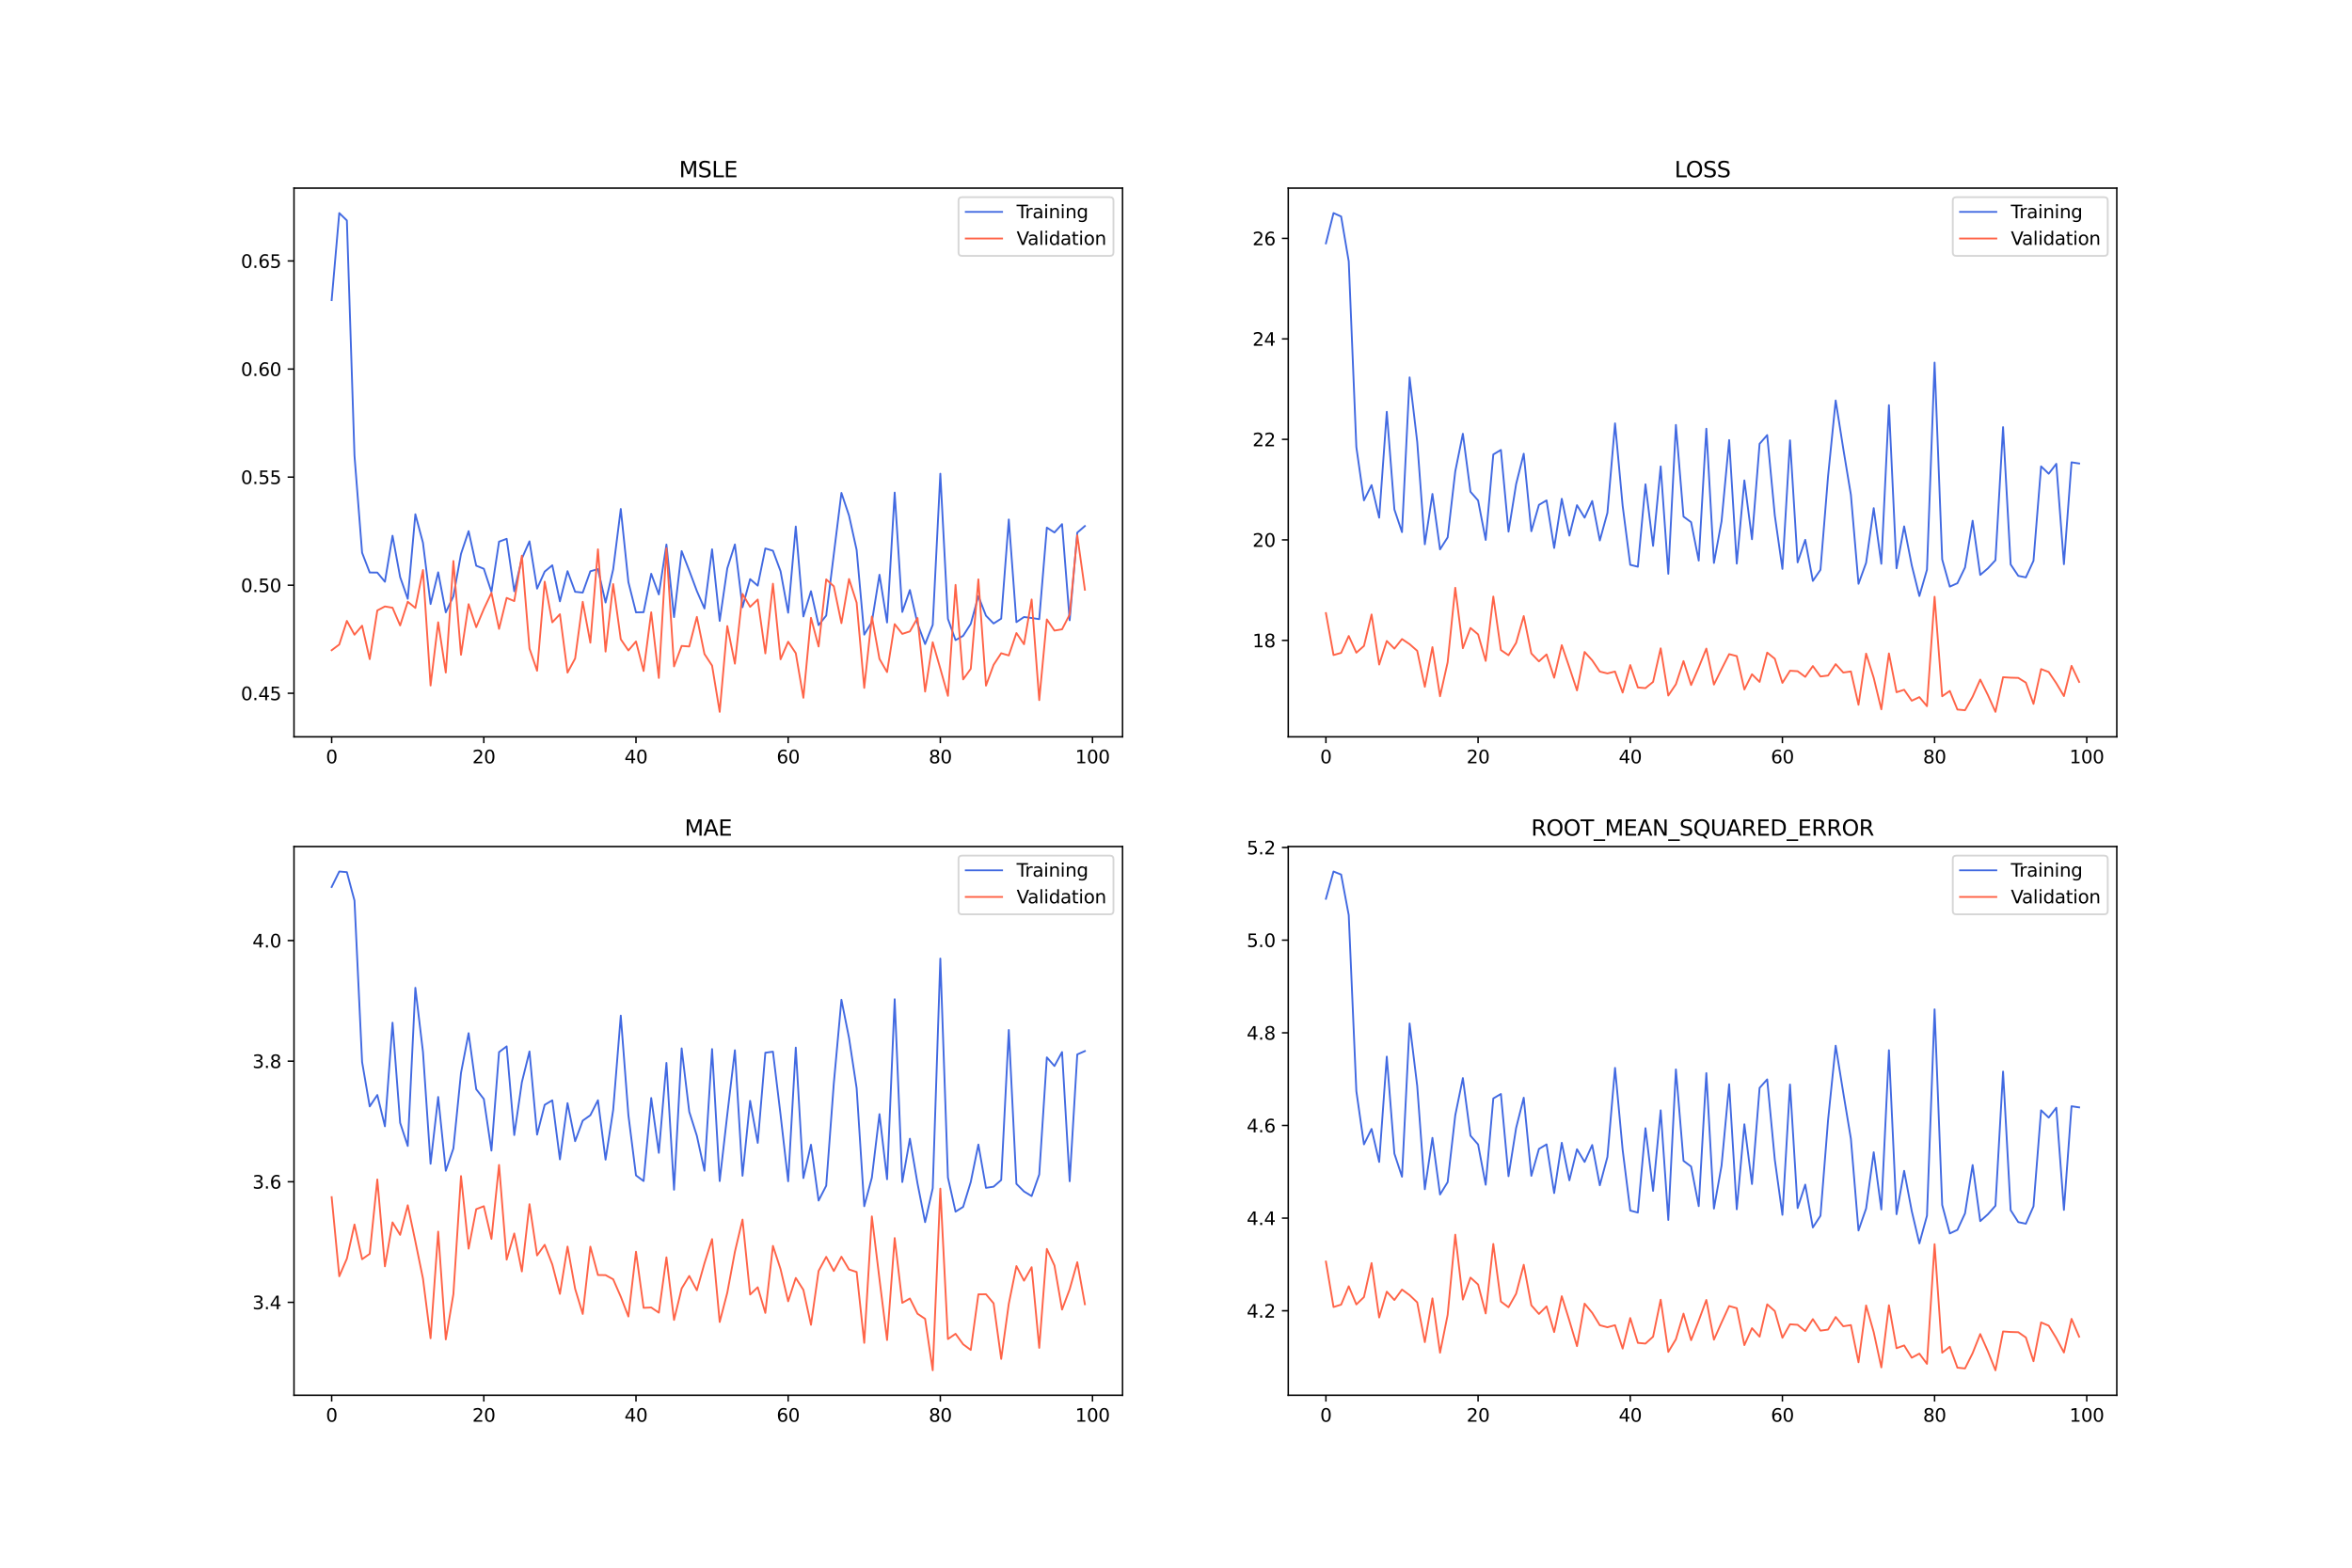 <?xml version="1.0" encoding="utf-8" standalone="no"?>
<!DOCTYPE svg PUBLIC "-//W3C//DTD SVG 1.1//EN"
  "http://www.w3.org/Graphics/SVG/1.1/DTD/svg11.dtd">
<svg xmlns:xlink="http://www.w3.org/1999/xlink" width="1296pt" height="864pt" viewBox="0 0 1296 864" xmlns="http://www.w3.org/2000/svg" version="1.1">
 <defs>
  <style type="text/css">*{stroke-linejoin: round; stroke-linecap: butt}</style>
 </defs>
 <g id="figure_1">
  <g id="patch_1">
   <path d="M 0 864 
L 1296 864 
L 1296 0 
L 0 0 
z
" style="fill: #ffffff"/>
  </g>
  <g id="axes_1">
   <g id="patch_2">
    <path d="M 162 406.08 
L 618.545 406.08 
L 618.545 103.68 
L 162 103.68 
z
" style="fill: #ffffff"/>
   </g>
   <g id="matplotlib.axis_1">
    <g id="xtick_1">
     <g id="line2d_1">
      <defs>
       <path id="maa67f8951e" d="M 0 0 
L 0 3.5 
" style="stroke: #000000; stroke-width: 0.8"/>
      </defs>
      <g>
       <use xlink:href="#maa67f8951e" x="182.752" y="406.08" style="stroke: #000000; stroke-width: 0.8"/>
      </g>
     </g>
     <g id="text_1">
      <!-- 0 -->
      <g transform="translate(179.571 420.678) scale(0.1 -0.1)">
       <defs>
        <path id="DejaVuSans-30" d="M 2034 4250 
Q 1547 4250 1301 3770 
Q 1056 3291 1056 2328 
Q 1056 1369 1301 889 
Q 1547 409 2034 409 
Q 2525 409 2770 889 
Q 3016 1369 3016 2328 
Q 3016 3291 2770 3770 
Q 2525 4250 2034 4250 
z
M 2034 4750 
Q 2819 4750 3233 4129 
Q 3647 3509 3647 2328 
Q 3647 1150 3233 529 
Q 2819 -91 2034 -91 
Q 1250 -91 836 529 
Q 422 1150 422 2328 
Q 422 3509 836 4129 
Q 1250 4750 2034 4750 
z
" transform="scale(0.016)"/>
       </defs>
       <use xlink:href="#DejaVuSans-30"/>
      </g>
     </g>
    </g>
    <g id="xtick_2">
     <g id="line2d_2">
      <g>
       <use xlink:href="#maa67f8951e" x="266.599" y="406.08" style="stroke: #000000; stroke-width: 0.8"/>
      </g>
     </g>
     <g id="text_2">
      <!-- 20 -->
      <g transform="translate(260.236 420.678) scale(0.1 -0.1)">
       <defs>
        <path id="DejaVuSans-32" d="M 1228 531 
L 3431 531 
L 3431 0 
L 469 0 
L 469 531 
Q 828 903 1448 1529 
Q 2069 2156 2228 2338 
Q 2531 2678 2651 2914 
Q 2772 3150 2772 3378 
Q 2772 3750 2511 3984 
Q 2250 4219 1831 4219 
Q 1534 4219 1204 4116 
Q 875 4013 500 3803 
L 500 4441 
Q 881 4594 1212 4672 
Q 1544 4750 1819 4750 
Q 2544 4750 2975 4387 
Q 3406 4025 3406 3419 
Q 3406 3131 3298 2873 
Q 3191 2616 2906 2266 
Q 2828 2175 2409 1742 
Q 1991 1309 1228 531 
z
" transform="scale(0.016)"/>
       </defs>
       <use xlink:href="#DejaVuSans-32"/>
       <use xlink:href="#DejaVuSans-30" x="63.623"/>
      </g>
     </g>
    </g>
    <g id="xtick_3">
     <g id="line2d_3">
      <g>
       <use xlink:href="#maa67f8951e" x="350.446" y="406.08" style="stroke: #000000; stroke-width: 0.8"/>
      </g>
     </g>
     <g id="text_3">
      <!-- 40 -->
      <g transform="translate(344.083 420.678) scale(0.1 -0.1)">
       <defs>
        <path id="DejaVuSans-34" d="M 2419 4116 
L 825 1625 
L 2419 1625 
L 2419 4116 
z
M 2253 4666 
L 3047 4666 
L 3047 1625 
L 3713 1625 
L 3713 1100 
L 3047 1100 
L 3047 0 
L 2419 0 
L 2419 1100 
L 313 1100 
L 313 1709 
L 2253 4666 
z
" transform="scale(0.016)"/>
       </defs>
       <use xlink:href="#DejaVuSans-34"/>
       <use xlink:href="#DejaVuSans-30" x="63.623"/>
      </g>
     </g>
    </g>
    <g id="xtick_4">
     <g id="line2d_4">
      <g>
       <use xlink:href="#maa67f8951e" x="434.292" y="406.08" style="stroke: #000000; stroke-width: 0.8"/>
      </g>
     </g>
     <g id="text_4">
      <!-- 60 -->
      <g transform="translate(427.93 420.678) scale(0.1 -0.1)">
       <defs>
        <path id="DejaVuSans-36" d="M 2113 2584 
Q 1688 2584 1439 2293 
Q 1191 2003 1191 1497 
Q 1191 994 1439 701 
Q 1688 409 2113 409 
Q 2538 409 2786 701 
Q 3034 994 3034 1497 
Q 3034 2003 2786 2293 
Q 2538 2584 2113 2584 
z
M 3366 4563 
L 3366 3988 
Q 3128 4100 2886 4159 
Q 2644 4219 2406 4219 
Q 1781 4219 1451 3797 
Q 1122 3375 1075 2522 
Q 1259 2794 1537 2939 
Q 1816 3084 2150 3084 
Q 2853 3084 3261 2657 
Q 3669 2231 3669 1497 
Q 3669 778 3244 343 
Q 2819 -91 2113 -91 
Q 1303 -91 875 529 
Q 447 1150 447 2328 
Q 447 3434 972 4092 
Q 1497 4750 2381 4750 
Q 2619 4750 2861 4703 
Q 3103 4656 3366 4563 
z
" transform="scale(0.016)"/>
       </defs>
       <use xlink:href="#DejaVuSans-36"/>
       <use xlink:href="#DejaVuSans-30" x="63.623"/>
      </g>
     </g>
    </g>
    <g id="xtick_5">
     <g id="line2d_5">
      <g>
       <use xlink:href="#maa67f8951e" x="518.139" y="406.08" style="stroke: #000000; stroke-width: 0.8"/>
      </g>
     </g>
     <g id="text_5">
      <!-- 80 -->
      <g transform="translate(511.776 420.678) scale(0.1 -0.1)">
       <defs>
        <path id="DejaVuSans-38" d="M 2034 2216 
Q 1584 2216 1326 1975 
Q 1069 1734 1069 1313 
Q 1069 891 1326 650 
Q 1584 409 2034 409 
Q 2484 409 2743 651 
Q 3003 894 3003 1313 
Q 3003 1734 2745 1975 
Q 2488 2216 2034 2216 
z
M 1403 2484 
Q 997 2584 770 2862 
Q 544 3141 544 3541 
Q 544 4100 942 4425 
Q 1341 4750 2034 4750 
Q 2731 4750 3128 4425 
Q 3525 4100 3525 3541 
Q 3525 3141 3298 2862 
Q 3072 2584 2669 2484 
Q 3125 2378 3379 2068 
Q 3634 1759 3634 1313 
Q 3634 634 3220 271 
Q 2806 -91 2034 -91 
Q 1263 -91 848 271 
Q 434 634 434 1313 
Q 434 1759 690 2068 
Q 947 2378 1403 2484 
z
M 1172 3481 
Q 1172 3119 1398 2916 
Q 1625 2713 2034 2713 
Q 2441 2713 2670 2916 
Q 2900 3119 2900 3481 
Q 2900 3844 2670 4047 
Q 2441 4250 2034 4250 
Q 1625 4250 1398 4047 
Q 1172 3844 1172 3481 
z
" transform="scale(0.016)"/>
       </defs>
       <use xlink:href="#DejaVuSans-38"/>
       <use xlink:href="#DejaVuSans-30" x="63.623"/>
      </g>
     </g>
    </g>
    <g id="xtick_6">
     <g id="line2d_6">
      <g>
       <use xlink:href="#maa67f8951e" x="601.986" y="406.08" style="stroke: #000000; stroke-width: 0.8"/>
      </g>
     </g>
     <g id="text_6">
      <!-- 100 -->
      <g transform="translate(592.442 420.678) scale(0.1 -0.1)">
       <defs>
        <path id="DejaVuSans-31" d="M 794 531 
L 1825 531 
L 1825 4091 
L 703 3866 
L 703 4441 
L 1819 4666 
L 2450 4666 
L 2450 531 
L 3481 531 
L 3481 0 
L 794 0 
L 794 531 
z
" transform="scale(0.016)"/>
       </defs>
       <use xlink:href="#DejaVuSans-31"/>
       <use xlink:href="#DejaVuSans-30" x="63.623"/>
       <use xlink:href="#DejaVuSans-30" x="127.246"/>
      </g>
     </g>
    </g>
   </g>
   <g id="matplotlib.axis_2">
    <g id="ytick_1">
     <g id="line2d_7">
      <defs>
       <path id="m7f4d1441d9" d="M 0 0 
L -3.5 0 
" style="stroke: #000000; stroke-width: 0.8"/>
      </defs>
      <g>
       <use xlink:href="#m7f4d1441d9" x="162" y="382.087" style="stroke: #000000; stroke-width: 0.8"/>
      </g>
     </g>
     <g id="text_7">
      <!-- 0.45 -->
      <g transform="translate(132.734 385.886) scale(0.1 -0.1)">
       <defs>
        <path id="DejaVuSans-2e" d="M 684 794 
L 1344 794 
L 1344 0 
L 684 0 
L 684 794 
z
" transform="scale(0.016)"/>
        <path id="DejaVuSans-35" d="M 691 4666 
L 3169 4666 
L 3169 4134 
L 1269 4134 
L 1269 2991 
Q 1406 3038 1543 3061 
Q 1681 3084 1819 3084 
Q 2600 3084 3056 2656 
Q 3513 2228 3513 1497 
Q 3513 744 3044 326 
Q 2575 -91 1722 -91 
Q 1428 -91 1123 -41 
Q 819 9 494 109 
L 494 744 
Q 775 591 1075 516 
Q 1375 441 1709 441 
Q 2250 441 2565 725 
Q 2881 1009 2881 1497 
Q 2881 1984 2565 2268 
Q 2250 2553 1709 2553 
Q 1456 2553 1204 2497 
Q 953 2441 691 2322 
L 691 4666 
z
" transform="scale(0.016)"/>
       </defs>
       <use xlink:href="#DejaVuSans-30"/>
       <use xlink:href="#DejaVuSans-2e" x="63.623"/>
       <use xlink:href="#DejaVuSans-34" x="95.41"/>
       <use xlink:href="#DejaVuSans-35" x="159.033"/>
      </g>
     </g>
    </g>
    <g id="ytick_2">
     <g id="line2d_8">
      <g>
       <use xlink:href="#m7f4d1441d9" x="162" y="322.523" style="stroke: #000000; stroke-width: 0.8"/>
      </g>
     </g>
     <g id="text_8">
      <!-- 0.50 -->
      <g transform="translate(132.734 326.322) scale(0.1 -0.1)">
       <use xlink:href="#DejaVuSans-30"/>
       <use xlink:href="#DejaVuSans-2e" x="63.623"/>
       <use xlink:href="#DejaVuSans-35" x="95.41"/>
       <use xlink:href="#DejaVuSans-30" x="159.033"/>
      </g>
     </g>
    </g>
    <g id="ytick_3">
     <g id="line2d_9">
      <g>
       <use xlink:href="#m7f4d1441d9" x="162" y="262.96" style="stroke: #000000; stroke-width: 0.8"/>
      </g>
     </g>
     <g id="text_9">
      <!-- 0.55 -->
      <g transform="translate(132.734 266.759) scale(0.1 -0.1)">
       <use xlink:href="#DejaVuSans-30"/>
       <use xlink:href="#DejaVuSans-2e" x="63.623"/>
       <use xlink:href="#DejaVuSans-35" x="95.41"/>
       <use xlink:href="#DejaVuSans-35" x="159.033"/>
      </g>
     </g>
    </g>
    <g id="ytick_4">
     <g id="line2d_10">
      <g>
       <use xlink:href="#m7f4d1441d9" x="162" y="203.396" style="stroke: #000000; stroke-width: 0.8"/>
      </g>
     </g>
     <g id="text_10">
      <!-- 0.60 -->
      <g transform="translate(132.734 207.196) scale(0.1 -0.1)">
       <use xlink:href="#DejaVuSans-30"/>
       <use xlink:href="#DejaVuSans-2e" x="63.623"/>
       <use xlink:href="#DejaVuSans-36" x="95.41"/>
       <use xlink:href="#DejaVuSans-30" x="159.033"/>
      </g>
     </g>
    </g>
    <g id="ytick_5">
     <g id="line2d_11">
      <g>
       <use xlink:href="#m7f4d1441d9" x="162" y="143.833" style="stroke: #000000; stroke-width: 0.8"/>
      </g>
     </g>
     <g id="text_11">
      <!-- 0.65 -->
      <g transform="translate(132.734 147.632) scale(0.1 -0.1)">
       <use xlink:href="#DejaVuSans-30"/>
       <use xlink:href="#DejaVuSans-2e" x="63.623"/>
       <use xlink:href="#DejaVuSans-36" x="95.41"/>
       <use xlink:href="#DejaVuSans-35" x="159.033"/>
      </g>
     </g>
    </g>
   </g>
   <g id="line2d_12">
    <path d="M 182.752 165.411 
L 186.944 117.425 
L 191.137 121.511 
L 195.329 251.149 
L 199.521 304.608 
L 203.714 315.527 
L 207.906 315.548 
L 212.098 320.622 
L 216.291 295.248 
L 220.483 318.034 
L 224.675 330.028 
L 228.868 283.418 
L 233.06 299.124 
L 237.252 332.899 
L 241.445 315.413 
L 245.637 337.491 
L 249.829 328.634 
L 254.022 305.242 
L 258.214 292.726 
L 262.406 311.781 
L 266.599 313.462 
L 270.791 326.186 
L 274.983 298.523 
L 279.176 296.953 
L 283.368 325.878 
L 287.56 307.86 
L 291.753 298.338 
L 295.945 324.418 
L 300.137 315.014 
L 304.33 311.542 
L 308.522 331.44 
L 312.714 314.781 
L 316.907 326.163 
L 321.099 326.591 
L 325.292 314.843 
L 329.484 313.651 
L 333.676 332.069 
L 337.869 313.785 
L 342.061 280.503 
L 346.253 320.802 
L 350.446 337.494 
L 354.638 337.401 
L 358.83 316.211 
L 363.023 327.616 
L 367.215 300.114 
L 371.407 340.097 
L 375.6 303.717 
L 379.792 314.467 
L 383.984 325.733 
L 388.177 335.375 
L 392.369 302.737 
L 396.561 342.21 
L 400.754 313.221 
L 404.946 300.055 
L 409.138 334.659 
L 413.331 319.163 
L 417.523 322.778 
L 421.715 302.268 
L 425.908 303.527 
L 430.1 314.81 
L 434.292 337.697 
L 438.485 290.183 
L 442.677 339.763 
L 446.869 325.824 
L 451.062 344.534 
L 455.254 339.276 
L 459.446 305.402 
L 463.639 271.649 
L 467.831 284.138 
L 472.023 303.112 
L 476.216 349.772 
L 480.408 342.824 
L 484.6 316.763 
L 488.793 343.081 
L 492.985 271.468 
L 497.177 337.275 
L 501.37 325.169 
L 505.562 343.631 
L 509.754 354.965 
L 513.947 344.387 
L 518.139 261.054 
L 522.331 341.095 
L 526.524 352.792 
L 530.716 350.404 
L 534.908 343.827 
L 539.101 328.548 
L 543.293 339.329 
L 547.485 343.626 
L 551.678 340.976 
L 555.87 286.297 
L 560.062 342.876 
L 564.255 340.057 
L 568.447 340.587 
L 572.639 341.239 
L 576.832 290.781 
L 581.024 293.466 
L 585.216 288.849 
L 589.409 341.85 
L 593.601 293.537 
L 597.793 289.921 
" clip-path="url(#p1ecce9a3ec)" style="fill: none; stroke: #4169e1; stroke-linecap: square"/>
   </g>
   <g id="line2d_13">
    <path d="M 182.752 358.361 
L 186.944 355.217 
L 191.137 342.191 
L 195.329 349.806 
L 199.521 344.844 
L 203.714 363.263 
L 207.906 336.447 
L 212.098 334.235 
L 216.291 334.945 
L 220.483 344.707 
L 224.675 331.629 
L 228.868 335.051 
L 233.06 314.138 
L 237.252 377.807 
L 241.445 342.94 
L 245.637 370.659 
L 249.829 309.193 
L 254.022 360.886 
L 258.214 332.974 
L 262.406 345.657 
L 266.599 335.633 
L 270.791 326.725 
L 274.983 346.588 
L 279.176 329.523 
L 283.368 331.281 
L 287.56 306.25 
L 291.753 357.442 
L 295.945 369.668 
L 300.137 320.578 
L 304.33 342.991 
L 308.522 338.515 
L 312.714 370.695 
L 316.907 362.91 
L 321.099 331.682 
L 325.292 354.213 
L 329.484 302.747 
L 333.676 359.116 
L 337.869 321.905 
L 342.061 352.306 
L 346.253 358.491 
L 350.446 353.529 
L 354.638 369.82 
L 358.83 337.458 
L 363.023 373.644 
L 367.215 302.19 
L 371.407 367.276 
L 375.6 355.986 
L 379.792 356.304 
L 383.984 339.983 
L 388.177 360.449 
L 392.369 366.838 
L 396.561 392.335 
L 400.754 345.039 
L 404.946 365.778 
L 409.138 327.345 
L 413.331 334.451 
L 417.523 330.41 
L 421.715 360.118 
L 425.908 321.703 
L 430.1 363.371 
L 434.292 353.677 
L 438.485 359.987 
L 442.677 384.565 
L 446.869 340.484 
L 451.062 356.317 
L 455.254 319.318 
L 459.446 323.124 
L 463.639 343.447 
L 467.831 319.097 
L 472.023 332.163 
L 476.216 379.121 
L 480.408 339.804 
L 484.6 363.135 
L 488.793 370.415 
L 492.985 343.966 
L 497.177 349.351 
L 501.37 347.986 
L 505.562 340.613 
L 509.754 381.147 
L 513.947 353.96 
L 518.139 368.508 
L 522.331 383.5 
L 526.524 322.352 
L 530.716 374.456 
L 534.908 368.614 
L 539.101 319.305 
L 543.293 377.886 
L 547.485 366.435 
L 551.678 360.018 
L 555.87 361.237 
L 560.062 348.876 
L 564.255 355.056 
L 568.447 330.38 
L 572.639 385.872 
L 576.832 341.372 
L 581.024 347.538 
L 585.216 346.832 
L 589.409 338.7 
L 593.601 295.035 
L 597.793 325.023 
" clip-path="url(#p1ecce9a3ec)" style="fill: none; stroke: #ff6347; stroke-linecap: square"/>
   </g>
   <g id="patch_3">
    <path d="M 162 406.08 
L 162 103.68 
" style="fill: none; stroke: #000000; stroke-width: 0.8; stroke-linejoin: miter; stroke-linecap: square"/>
   </g>
   <g id="patch_4">
    <path d="M 618.545 406.08 
L 618.545 103.68 
" style="fill: none; stroke: #000000; stroke-width: 0.8; stroke-linejoin: miter; stroke-linecap: square"/>
   </g>
   <g id="patch_5">
    <path d="M 162 406.08 
L 618.545 406.08 
" style="fill: none; stroke: #000000; stroke-width: 0.8; stroke-linejoin: miter; stroke-linecap: square"/>
   </g>
   <g id="patch_6">
    <path d="M 162 103.68 
L 618.545 103.68 
" style="fill: none; stroke: #000000; stroke-width: 0.8; stroke-linejoin: miter; stroke-linecap: square"/>
   </g>
   <g id="text_12">
    <!-- MSLE -->
    <g transform="translate(374.152 97.68) scale(0.12 -0.12)">
     <defs>
      <path id="DejaVuSans-4d" d="M 628 4666 
L 1569 4666 
L 2759 1491 
L 3956 4666 
L 4897 4666 
L 4897 0 
L 4281 0 
L 4281 4097 
L 3078 897 
L 2444 897 
L 1241 4097 
L 1241 0 
L 628 0 
L 628 4666 
z
" transform="scale(0.016)"/>
      <path id="DejaVuSans-53" d="M 3425 4513 
L 3425 3897 
Q 3066 4069 2747 4153 
Q 2428 4238 2131 4238 
Q 1616 4238 1336 4038 
Q 1056 3838 1056 3469 
Q 1056 3159 1242 3001 
Q 1428 2844 1947 2747 
L 2328 2669 
Q 3034 2534 3370 2195 
Q 3706 1856 3706 1288 
Q 3706 609 3251 259 
Q 2797 -91 1919 -91 
Q 1588 -91 1214 -16 
Q 841 59 441 206 
L 441 856 
Q 825 641 1194 531 
Q 1563 422 1919 422 
Q 2459 422 2753 634 
Q 3047 847 3047 1241 
Q 3047 1584 2836 1778 
Q 2625 1972 2144 2069 
L 1759 2144 
Q 1053 2284 737 2584 
Q 422 2884 422 3419 
Q 422 4038 858 4394 
Q 1294 4750 2059 4750 
Q 2388 4750 2728 4690 
Q 3069 4631 3425 4513 
z
" transform="scale(0.016)"/>
      <path id="DejaVuSans-4c" d="M 628 4666 
L 1259 4666 
L 1259 531 
L 3531 531 
L 3531 0 
L 628 0 
L 628 4666 
z
" transform="scale(0.016)"/>
      <path id="DejaVuSans-45" d="M 628 4666 
L 3578 4666 
L 3578 4134 
L 1259 4134 
L 1259 2753 
L 3481 2753 
L 3481 2222 
L 1259 2222 
L 1259 531 
L 3634 531 
L 3634 0 
L 628 0 
L 628 4666 
z
" transform="scale(0.016)"/>
     </defs>
     <use xlink:href="#DejaVuSans-4d"/>
     <use xlink:href="#DejaVuSans-53" x="86.279"/>
     <use xlink:href="#DejaVuSans-4c" x="149.756"/>
     <use xlink:href="#DejaVuSans-45" x="205.469"/>
    </g>
   </g>
   <g id="legend_1">
    <g id="patch_7">
     <path d="M 530.164 141.036 
L 611.545 141.036 
Q 613.545 141.036 613.545 139.036 
L 613.545 110.68 
Q 613.545 108.68 611.545 108.68 
L 530.164 108.68 
Q 528.164 108.68 528.164 110.68 
L 528.164 139.036 
Q 528.164 141.036 530.164 141.036 
z
" style="fill: #ffffff; opacity: 0.8; stroke: #cccccc; stroke-linejoin: miter"/>
    </g>
    <g id="line2d_14">
     <path d="M 532.164 116.778 
L 542.164 116.778 
L 552.164 116.778 
" style="fill: none; stroke: #4169e1; stroke-linecap: square"/>
    </g>
    <g id="text_13">
     <!-- Training -->
     <g transform="translate(560.164 120.278) scale(0.1 -0.1)">
      <defs>
       <path id="DejaVuSans-54" d="M -19 4666 
L 3928 4666 
L 3928 4134 
L 2272 4134 
L 2272 0 
L 1638 0 
L 1638 4134 
L -19 4134 
L -19 4666 
z
" transform="scale(0.016)"/>
       <path id="DejaVuSans-72" d="M 2631 2963 
Q 2534 3019 2420 3045 
Q 2306 3072 2169 3072 
Q 1681 3072 1420 2755 
Q 1159 2438 1159 1844 
L 1159 0 
L 581 0 
L 581 3500 
L 1159 3500 
L 1159 2956 
Q 1341 3275 1631 3429 
Q 1922 3584 2338 3584 
Q 2397 3584 2469 3576 
Q 2541 3569 2628 3553 
L 2631 2963 
z
" transform="scale(0.016)"/>
       <path id="DejaVuSans-61" d="M 2194 1759 
Q 1497 1759 1228 1600 
Q 959 1441 959 1056 
Q 959 750 1161 570 
Q 1363 391 1709 391 
Q 2188 391 2477 730 
Q 2766 1069 2766 1631 
L 2766 1759 
L 2194 1759 
z
M 3341 1997 
L 3341 0 
L 2766 0 
L 2766 531 
Q 2569 213 2275 61 
Q 1981 -91 1556 -91 
Q 1019 -91 701 211 
Q 384 513 384 1019 
Q 384 1609 779 1909 
Q 1175 2209 1959 2209 
L 2766 2209 
L 2766 2266 
Q 2766 2663 2505 2880 
Q 2244 3097 1772 3097 
Q 1472 3097 1187 3025 
Q 903 2953 641 2809 
L 641 3341 
Q 956 3463 1253 3523 
Q 1550 3584 1831 3584 
Q 2591 3584 2966 3190 
Q 3341 2797 3341 1997 
z
" transform="scale(0.016)"/>
       <path id="DejaVuSans-69" d="M 603 3500 
L 1178 3500 
L 1178 0 
L 603 0 
L 603 3500 
z
M 603 4863 
L 1178 4863 
L 1178 4134 
L 603 4134 
L 603 4863 
z
" transform="scale(0.016)"/>
       <path id="DejaVuSans-6e" d="M 3513 2113 
L 3513 0 
L 2938 0 
L 2938 2094 
Q 2938 2591 2744 2837 
Q 2550 3084 2163 3084 
Q 1697 3084 1428 2787 
Q 1159 2491 1159 1978 
L 1159 0 
L 581 0 
L 581 3500 
L 1159 3500 
L 1159 2956 
Q 1366 3272 1645 3428 
Q 1925 3584 2291 3584 
Q 2894 3584 3203 3211 
Q 3513 2838 3513 2113 
z
" transform="scale(0.016)"/>
       <path id="DejaVuSans-67" d="M 2906 1791 
Q 2906 2416 2648 2759 
Q 2391 3103 1925 3103 
Q 1463 3103 1205 2759 
Q 947 2416 947 1791 
Q 947 1169 1205 825 
Q 1463 481 1925 481 
Q 2391 481 2648 825 
Q 2906 1169 2906 1791 
z
M 3481 434 
Q 3481 -459 3084 -895 
Q 2688 -1331 1869 -1331 
Q 1566 -1331 1297 -1286 
Q 1028 -1241 775 -1147 
L 775 -588 
Q 1028 -725 1275 -790 
Q 1522 -856 1778 -856 
Q 2344 -856 2625 -561 
Q 2906 -266 2906 331 
L 2906 616 
Q 2728 306 2450 153 
Q 2172 0 1784 0 
Q 1141 0 747 490 
Q 353 981 353 1791 
Q 353 2603 747 3093 
Q 1141 3584 1784 3584 
Q 2172 3584 2450 3431 
Q 2728 3278 2906 2969 
L 2906 3500 
L 3481 3500 
L 3481 434 
z
" transform="scale(0.016)"/>
      </defs>
      <use xlink:href="#DejaVuSans-54"/>
      <use xlink:href="#DejaVuSans-72" x="46.334"/>
      <use xlink:href="#DejaVuSans-61" x="87.447"/>
      <use xlink:href="#DejaVuSans-69" x="148.727"/>
      <use xlink:href="#DejaVuSans-6e" x="176.51"/>
      <use xlink:href="#DejaVuSans-69" x="239.889"/>
      <use xlink:href="#DejaVuSans-6e" x="267.672"/>
      <use xlink:href="#DejaVuSans-67" x="331.051"/>
     </g>
    </g>
    <g id="line2d_15">
     <path d="M 532.164 131.457 
L 542.164 131.457 
L 552.164 131.457 
" style="fill: none; stroke: #ff6347; stroke-linecap: square"/>
    </g>
    <g id="text_14">
     <!-- Validation -->
     <g transform="translate(560.164 134.957) scale(0.1 -0.1)">
      <defs>
       <path id="DejaVuSans-56" d="M 1831 0 
L 50 4666 
L 709 4666 
L 2188 738 
L 3669 4666 
L 4325 4666 
L 2547 0 
L 1831 0 
z
" transform="scale(0.016)"/>
       <path id="DejaVuSans-6c" d="M 603 4863 
L 1178 4863 
L 1178 0 
L 603 0 
L 603 4863 
z
" transform="scale(0.016)"/>
       <path id="DejaVuSans-64" d="M 2906 2969 
L 2906 4863 
L 3481 4863 
L 3481 0 
L 2906 0 
L 2906 525 
Q 2725 213 2448 61 
Q 2172 -91 1784 -91 
Q 1150 -91 751 415 
Q 353 922 353 1747 
Q 353 2572 751 3078 
Q 1150 3584 1784 3584 
Q 2172 3584 2448 3432 
Q 2725 3281 2906 2969 
z
M 947 1747 
Q 947 1113 1208 752 
Q 1469 391 1925 391 
Q 2381 391 2643 752 
Q 2906 1113 2906 1747 
Q 2906 2381 2643 2742 
Q 2381 3103 1925 3103 
Q 1469 3103 1208 2742 
Q 947 2381 947 1747 
z
" transform="scale(0.016)"/>
       <path id="DejaVuSans-74" d="M 1172 4494 
L 1172 3500 
L 2356 3500 
L 2356 3053 
L 1172 3053 
L 1172 1153 
Q 1172 725 1289 603 
Q 1406 481 1766 481 
L 2356 481 
L 2356 0 
L 1766 0 
Q 1100 0 847 248 
Q 594 497 594 1153 
L 594 3053 
L 172 3053 
L 172 3500 
L 594 3500 
L 594 4494 
L 1172 4494 
z
" transform="scale(0.016)"/>
       <path id="DejaVuSans-6f" d="M 1959 3097 
Q 1497 3097 1228 2736 
Q 959 2375 959 1747 
Q 959 1119 1226 758 
Q 1494 397 1959 397 
Q 2419 397 2687 759 
Q 2956 1122 2956 1747 
Q 2956 2369 2687 2733 
Q 2419 3097 1959 3097 
z
M 1959 3584 
Q 2709 3584 3137 3096 
Q 3566 2609 3566 1747 
Q 3566 888 3137 398 
Q 2709 -91 1959 -91 
Q 1206 -91 779 398 
Q 353 888 353 1747 
Q 353 2609 779 3096 
Q 1206 3584 1959 3584 
z
" transform="scale(0.016)"/>
      </defs>
      <use xlink:href="#DejaVuSans-56"/>
      <use xlink:href="#DejaVuSans-61" x="60.658"/>
      <use xlink:href="#DejaVuSans-6c" x="121.938"/>
      <use xlink:href="#DejaVuSans-69" x="149.721"/>
      <use xlink:href="#DejaVuSans-64" x="177.504"/>
      <use xlink:href="#DejaVuSans-61" x="240.98"/>
      <use xlink:href="#DejaVuSans-74" x="302.26"/>
      <use xlink:href="#DejaVuSans-69" x="341.469"/>
      <use xlink:href="#DejaVuSans-6f" x="369.252"/>
      <use xlink:href="#DejaVuSans-6e" x="430.434"/>
     </g>
    </g>
   </g>
  </g>
  <g id="axes_2">
   <g id="patch_8">
    <path d="M 709.855 406.08 
L 1166.4 406.08 
L 1166.4 103.68 
L 709.855 103.68 
z
" style="fill: #ffffff"/>
   </g>
   <g id="matplotlib.axis_3">
    <g id="xtick_7">
     <g id="line2d_16">
      <g>
       <use xlink:href="#maa67f8951e" x="730.607" y="406.08" style="stroke: #000000; stroke-width: 0.8"/>
      </g>
     </g>
     <g id="text_15">
      <!-- 0 -->
      <g transform="translate(727.425 420.678) scale(0.1 -0.1)">
       <use xlink:href="#DejaVuSans-30"/>
      </g>
     </g>
    </g>
    <g id="xtick_8">
     <g id="line2d_17">
      <g>
       <use xlink:href="#maa67f8951e" x="814.453" y="406.08" style="stroke: #000000; stroke-width: 0.8"/>
      </g>
     </g>
     <g id="text_16">
      <!-- 20 -->
      <g transform="translate(808.091 420.678) scale(0.1 -0.1)">
       <use xlink:href="#DejaVuSans-32"/>
       <use xlink:href="#DejaVuSans-30" x="63.623"/>
      </g>
     </g>
    </g>
    <g id="xtick_9">
     <g id="line2d_18">
      <g>
       <use xlink:href="#maa67f8951e" x="898.3" y="406.08" style="stroke: #000000; stroke-width: 0.8"/>
      </g>
     </g>
     <g id="text_17">
      <!-- 40 -->
      <g transform="translate(891.938 420.678) scale(0.1 -0.1)">
       <use xlink:href="#DejaVuSans-34"/>
       <use xlink:href="#DejaVuSans-30" x="63.623"/>
      </g>
     </g>
    </g>
    <g id="xtick_10">
     <g id="line2d_19">
      <g>
       <use xlink:href="#maa67f8951e" x="982.147" y="406.08" style="stroke: #000000; stroke-width: 0.8"/>
      </g>
     </g>
     <g id="text_18">
      <!-- 60 -->
      <g transform="translate(975.784 420.678) scale(0.1 -0.1)">
       <use xlink:href="#DejaVuSans-36"/>
       <use xlink:href="#DejaVuSans-30" x="63.623"/>
      </g>
     </g>
    </g>
    <g id="xtick_11">
     <g id="line2d_20">
      <g>
       <use xlink:href="#maa67f8951e" x="1065.994" y="406.08" style="stroke: #000000; stroke-width: 0.8"/>
      </g>
     </g>
     <g id="text_19">
      <!-- 80 -->
      <g transform="translate(1059.631 420.678) scale(0.1 -0.1)">
       <use xlink:href="#DejaVuSans-38"/>
       <use xlink:href="#DejaVuSans-30" x="63.623"/>
      </g>
     </g>
    </g>
    <g id="xtick_12">
     <g id="line2d_21">
      <g>
       <use xlink:href="#maa67f8951e" x="1149.84" y="406.08" style="stroke: #000000; stroke-width: 0.8"/>
      </g>
     </g>
     <g id="text_20">
      <!-- 100 -->
      <g transform="translate(1140.297 420.678) scale(0.1 -0.1)">
       <use xlink:href="#DejaVuSans-31"/>
       <use xlink:href="#DejaVuSans-30" x="63.623"/>
       <use xlink:href="#DejaVuSans-30" x="127.246"/>
      </g>
     </g>
    </g>
   </g>
   <g id="matplotlib.axis_4">
    <g id="ytick_6">
     <g id="line2d_22">
      <g>
       <use xlink:href="#m7f4d1441d9" x="709.855" y="352.935" style="stroke: #000000; stroke-width: 0.8"/>
      </g>
     </g>
     <g id="text_21">
      <!-- 18 -->
      <g transform="translate(690.13 356.734) scale(0.1 -0.1)">
       <use xlink:href="#DejaVuSans-31"/>
       <use xlink:href="#DejaVuSans-38" x="63.623"/>
      </g>
     </g>
    </g>
    <g id="ytick_7">
     <g id="line2d_23">
      <g>
       <use xlink:href="#m7f4d1441d9" x="709.855" y="297.546" style="stroke: #000000; stroke-width: 0.8"/>
      </g>
     </g>
     <g id="text_22">
      <!-- 20 -->
      <g transform="translate(690.13 301.346) scale(0.1 -0.1)">
       <use xlink:href="#DejaVuSans-32"/>
       <use xlink:href="#DejaVuSans-30" x="63.623"/>
      </g>
     </g>
    </g>
    <g id="ytick_8">
     <g id="line2d_24">
      <g>
       <use xlink:href="#m7f4d1441d9" x="709.855" y="242.158" style="stroke: #000000; stroke-width: 0.8"/>
      </g>
     </g>
     <g id="text_23">
      <!-- 22 -->
      <g transform="translate(690.13 245.957) scale(0.1 -0.1)">
       <use xlink:href="#DejaVuSans-32"/>
       <use xlink:href="#DejaVuSans-32" x="63.623"/>
      </g>
     </g>
    </g>
    <g id="ytick_9">
     <g id="line2d_25">
      <g>
       <use xlink:href="#m7f4d1441d9" x="709.855" y="186.769" style="stroke: #000000; stroke-width: 0.8"/>
      </g>
     </g>
     <g id="text_24">
      <!-- 24 -->
      <g transform="translate(690.13 190.569) scale(0.1 -0.1)">
       <use xlink:href="#DejaVuSans-32"/>
       <use xlink:href="#DejaVuSans-34" x="63.623"/>
      </g>
     </g>
    </g>
    <g id="ytick_10">
     <g id="line2d_26">
      <g>
       <use xlink:href="#m7f4d1441d9" x="709.855" y="131.381" style="stroke: #000000; stroke-width: 0.8"/>
      </g>
     </g>
     <g id="text_25">
      <!-- 26 -->
      <g transform="translate(690.13 135.18) scale(0.1 -0.1)">
       <use xlink:href="#DejaVuSans-32"/>
       <use xlink:href="#DejaVuSans-36" x="63.623"/>
      </g>
     </g>
    </g>
   </g>
   <g id="line2d_27">
    <path d="M 730.607 134.127 
L 734.799 117.425 
L 738.991 119.317 
L 743.184 144.05 
L 747.376 246.427 
L 751.568 275.773 
L 755.761 267.342 
L 759.953 285.319 
L 764.145 226.945 
L 768.338 280.787 
L 772.53 293.274 
L 776.722 207.982 
L 780.915 243.526 
L 785.107 299.974 
L 789.299 272.218 
L 793.492 302.779 
L 797.684 296.167 
L 801.876 259.818 
L 806.069 239.058 
L 810.261 271.031 
L 814.453 275.814 
L 818.646 297.577 
L 822.838 250.469 
L 827.03 247.972 
L 831.223 293.005 
L 835.415 266.797 
L 839.607 250.058 
L 843.8 292.8 
L 847.992 278.246 
L 852.184 275.781 
L 856.377 302.007 
L 860.569 274.902 
L 864.761 295.195 
L 868.954 278.414 
L 873.146 285.31 
L 877.338 276.107 
L 881.531 297.874 
L 885.723 282.603 
L 889.915 233.326 
L 894.108 278.725 
L 898.3 311.288 
L 902.492 312.335 
L 906.685 266.919 
L 910.877 300.847 
L 915.069 257.052 
L 919.262 316.246 
L 923.454 234.186 
L 927.646 284.716 
L 931.839 287.787 
L 936.031 308.961 
L 940.223 236.268 
L 944.416 310.254 
L 948.608 287.327 
L 952.8 242.526 
L 956.993 310.638 
L 961.185 264.769 
L 965.377 297.195 
L 969.57 244.585 
L 973.762 239.794 
L 977.954 284.106 
L 982.147 313.544 
L 986.339 242.678 
L 990.531 309.958 
L 994.724 297.501 
L 998.916 320.174 
L 1003.108 314.035 
L 1007.301 262.458 
L 1011.493 220.721 
L 1015.686 247.334 
L 1019.878 272.692 
L 1024.07 321.763 
L 1028.263 310.184 
L 1032.455 280.049 
L 1036.647 310.722 
L 1040.84 223.299 
L 1045.032 313.221 
L 1049.224 290.102 
L 1053.417 311.582 
L 1057.609 328.492 
L 1061.801 314.002 
L 1065.994 199.824 
L 1070.186 308.33 
L 1074.378 323.306 
L 1078.571 321.432 
L 1082.763 312.758 
L 1086.955 286.98 
L 1091.148 316.851 
L 1095.34 313.272 
L 1099.532 308.747 
L 1103.725 235.389 
L 1107.917 311.091 
L 1112.109 317.371 
L 1116.302 318.21 
L 1120.494 309.061 
L 1124.686 257.039 
L 1128.879 261.082 
L 1133.071 255.619 
L 1137.263 310.95 
L 1141.456 254.793 
L 1145.648 255.441 
" clip-path="url(#p0bc28f85f1)" style="fill: none; stroke: #4169e1; stroke-linecap: square"/>
   </g>
   <g id="line2d_28">
    <path d="M 730.607 337.892 
L 734.799 361.017 
L 738.991 359.816 
L 743.184 350.509 
L 747.376 359.714 
L 751.568 356.001 
L 755.761 338.649 
L 759.953 366.272 
L 764.145 353.255 
L 768.338 357.481 
L 772.53 352.191 
L 776.722 355.017 
L 780.915 358.684 
L 785.107 378.516 
L 789.299 356.651 
L 793.492 383.735 
L 797.684 364.978 
L 801.876 323.934 
L 806.069 357.262 
L 810.261 346.098 
L 814.453 349.62 
L 818.646 364.254 
L 822.838 328.777 
L 827.03 358.265 
L 831.223 361.119 
L 835.415 354.295 
L 839.607 339.531 
L 843.8 360.138 
L 847.992 364.501 
L 852.184 360.657 
L 856.377 373.529 
L 860.569 355.566 
L 864.761 367.851 
L 868.954 380.508 
L 873.146 359.309 
L 877.338 363.932 
L 881.531 370.132 
L 885.723 371.143 
L 889.915 370.106 
L 894.108 381.7 
L 898.3 366.533 
L 902.492 378.88 
L 906.685 379.237 
L 910.877 375.82 
L 915.069 357.315 
L 919.262 383.338 
L 923.454 377.112 
L 927.646 364.328 
L 931.839 377.557 
L 936.031 367.848 
L 940.223 357.448 
L 944.416 377.303 
L 948.608 368.807 
L 952.8 360.511 
L 956.993 361.605 
L 961.185 380.004 
L 965.377 371.599 
L 969.57 375.821 
L 973.762 359.664 
L 977.954 363.049 
L 982.147 376.364 
L 986.339 369.67 
L 990.531 369.922 
L 994.724 373.036 
L 998.916 367.079 
L 1003.108 372.83 
L 1007.301 372.301 
L 1011.493 366.029 
L 1015.686 370.66 
L 1019.878 370.056 
L 1024.07 388.429 
L 1028.263 360.228 
L 1032.455 373.581 
L 1036.647 390.924 
L 1040.84 360.134 
L 1045.032 381.517 
L 1049.224 380.142 
L 1053.417 386.193 
L 1057.609 384.186 
L 1061.801 389.2 
L 1065.994 328.888 
L 1070.186 383.736 
L 1074.378 380.804 
L 1078.571 391.047 
L 1082.763 391.429 
L 1086.955 383.968 
L 1091.148 374.513 
L 1095.34 383.014 
L 1099.532 392.335 
L 1103.725 373.233 
L 1107.917 373.487 
L 1112.109 373.604 
L 1116.302 376.227 
L 1120.494 387.931 
L 1124.686 368.746 
L 1128.879 370.36 
L 1133.071 376.567 
L 1137.263 383.63 
L 1141.456 366.967 
L 1145.648 375.827 
" clip-path="url(#p0bc28f85f1)" style="fill: none; stroke: #ff6347; stroke-linecap: square"/>
   </g>
   <g id="patch_9">
    <path d="M 709.855 406.08 
L 709.855 103.68 
" style="fill: none; stroke: #000000; stroke-width: 0.8; stroke-linejoin: miter; stroke-linecap: square"/>
   </g>
   <g id="patch_10">
    <path d="M 1166.4 406.08 
L 1166.4 103.68 
" style="fill: none; stroke: #000000; stroke-width: 0.8; stroke-linejoin: miter; stroke-linecap: square"/>
   </g>
   <g id="patch_11">
    <path d="M 709.855 406.08 
L 1166.4 406.08 
" style="fill: none; stroke: #000000; stroke-width: 0.8; stroke-linejoin: miter; stroke-linecap: square"/>
   </g>
   <g id="patch_12">
    <path d="M 709.855 103.68 
L 1166.4 103.68 
" style="fill: none; stroke: #000000; stroke-width: 0.8; stroke-linejoin: miter; stroke-linecap: square"/>
   </g>
   <g id="text_26">
    <!-- LOSS -->
    <g transform="translate(922.66 97.68) scale(0.12 -0.12)">
     <defs>
      <path id="DejaVuSans-4f" d="M 2522 4238 
Q 1834 4238 1429 3725 
Q 1025 3213 1025 2328 
Q 1025 1447 1429 934 
Q 1834 422 2522 422 
Q 3209 422 3611 934 
Q 4013 1447 4013 2328 
Q 4013 3213 3611 3725 
Q 3209 4238 2522 4238 
z
M 2522 4750 
Q 3503 4750 4090 4092 
Q 4678 3434 4678 2328 
Q 4678 1225 4090 567 
Q 3503 -91 2522 -91 
Q 1538 -91 948 565 
Q 359 1222 359 2328 
Q 359 3434 948 4092 
Q 1538 4750 2522 4750 
z
" transform="scale(0.016)"/>
     </defs>
     <use xlink:href="#DejaVuSans-4c"/>
     <use xlink:href="#DejaVuSans-4f" x="52.088"/>
     <use xlink:href="#DejaVuSans-53" x="130.799"/>
     <use xlink:href="#DejaVuSans-53" x="194.275"/>
    </g>
   </g>
   <g id="legend_2">
    <g id="patch_13">
     <path d="M 1078.019 141.036 
L 1159.4 141.036 
Q 1161.4 141.036 1161.4 139.036 
L 1161.4 110.68 
Q 1161.4 108.68 1159.4 108.68 
L 1078.019 108.68 
Q 1076.019 108.68 1076.019 110.68 
L 1076.019 139.036 
Q 1076.019 141.036 1078.019 141.036 
z
" style="fill: #ffffff; opacity: 0.8; stroke: #cccccc; stroke-linejoin: miter"/>
    </g>
    <g id="line2d_29">
     <path d="M 1080.019 116.778 
L 1090.019 116.778 
L 1100.019 116.778 
" style="fill: none; stroke: #4169e1; stroke-linecap: square"/>
    </g>
    <g id="text_27">
     <!-- Training -->
     <g transform="translate(1108.019 120.278) scale(0.1 -0.1)">
      <use xlink:href="#DejaVuSans-54"/>
      <use xlink:href="#DejaVuSans-72" x="46.334"/>
      <use xlink:href="#DejaVuSans-61" x="87.447"/>
      <use xlink:href="#DejaVuSans-69" x="148.727"/>
      <use xlink:href="#DejaVuSans-6e" x="176.51"/>
      <use xlink:href="#DejaVuSans-69" x="239.889"/>
      <use xlink:href="#DejaVuSans-6e" x="267.672"/>
      <use xlink:href="#DejaVuSans-67" x="331.051"/>
     </g>
    </g>
    <g id="line2d_30">
     <path d="M 1080.019 131.457 
L 1090.019 131.457 
L 1100.019 131.457 
" style="fill: none; stroke: #ff6347; stroke-linecap: square"/>
    </g>
    <g id="text_28">
     <!-- Validation -->
     <g transform="translate(1108.019 134.957) scale(0.1 -0.1)">
      <use xlink:href="#DejaVuSans-56"/>
      <use xlink:href="#DejaVuSans-61" x="60.658"/>
      <use xlink:href="#DejaVuSans-6c" x="121.938"/>
      <use xlink:href="#DejaVuSans-69" x="149.721"/>
      <use xlink:href="#DejaVuSans-64" x="177.504"/>
      <use xlink:href="#DejaVuSans-61" x="240.98"/>
      <use xlink:href="#DejaVuSans-74" x="302.26"/>
      <use xlink:href="#DejaVuSans-69" x="341.469"/>
      <use xlink:href="#DejaVuSans-6f" x="369.252"/>
      <use xlink:href="#DejaVuSans-6e" x="430.434"/>
     </g>
    </g>
   </g>
  </g>
  <g id="axes_3">
   <g id="patch_14">
    <path d="M 162 768.96 
L 618.545 768.96 
L 618.545 466.56 
L 162 466.56 
z
" style="fill: #ffffff"/>
   </g>
   <g id="matplotlib.axis_5">
    <g id="xtick_13">
     <g id="line2d_31">
      <g>
       <use xlink:href="#maa67f8951e" x="182.752" y="768.96" style="stroke: #000000; stroke-width: 0.8"/>
      </g>
     </g>
     <g id="text_29">
      <!-- 0 -->
      <g transform="translate(179.571 783.558) scale(0.1 -0.1)">
       <use xlink:href="#DejaVuSans-30"/>
      </g>
     </g>
    </g>
    <g id="xtick_14">
     <g id="line2d_32">
      <g>
       <use xlink:href="#maa67f8951e" x="266.599" y="768.96" style="stroke: #000000; stroke-width: 0.8"/>
      </g>
     </g>
     <g id="text_30">
      <!-- 20 -->
      <g transform="translate(260.236 783.558) scale(0.1 -0.1)">
       <use xlink:href="#DejaVuSans-32"/>
       <use xlink:href="#DejaVuSans-30" x="63.623"/>
      </g>
     </g>
    </g>
    <g id="xtick_15">
     <g id="line2d_33">
      <g>
       <use xlink:href="#maa67f8951e" x="350.446" y="768.96" style="stroke: #000000; stroke-width: 0.8"/>
      </g>
     </g>
     <g id="text_31">
      <!-- 40 -->
      <g transform="translate(344.083 783.558) scale(0.1 -0.1)">
       <use xlink:href="#DejaVuSans-34"/>
       <use xlink:href="#DejaVuSans-30" x="63.623"/>
      </g>
     </g>
    </g>
    <g id="xtick_16">
     <g id="line2d_34">
      <g>
       <use xlink:href="#maa67f8951e" x="434.292" y="768.96" style="stroke: #000000; stroke-width: 0.8"/>
      </g>
     </g>
     <g id="text_32">
      <!-- 60 -->
      <g transform="translate(427.93 783.558) scale(0.1 -0.1)">
       <use xlink:href="#DejaVuSans-36"/>
       <use xlink:href="#DejaVuSans-30" x="63.623"/>
      </g>
     </g>
    </g>
    <g id="xtick_17">
     <g id="line2d_35">
      <g>
       <use xlink:href="#maa67f8951e" x="518.139" y="768.96" style="stroke: #000000; stroke-width: 0.8"/>
      </g>
     </g>
     <g id="text_33">
      <!-- 80 -->
      <g transform="translate(511.776 783.558) scale(0.1 -0.1)">
       <use xlink:href="#DejaVuSans-38"/>
       <use xlink:href="#DejaVuSans-30" x="63.623"/>
      </g>
     </g>
    </g>
    <g id="xtick_18">
     <g id="line2d_36">
      <g>
       <use xlink:href="#maa67f8951e" x="601.986" y="768.96" style="stroke: #000000; stroke-width: 0.8"/>
      </g>
     </g>
     <g id="text_34">
      <!-- 100 -->
      <g transform="translate(592.442 783.558) scale(0.1 -0.1)">
       <use xlink:href="#DejaVuSans-31"/>
       <use xlink:href="#DejaVuSans-30" x="63.623"/>
       <use xlink:href="#DejaVuSans-30" x="127.246"/>
      </g>
     </g>
    </g>
   </g>
   <g id="matplotlib.axis_6">
    <g id="ytick_11">
     <g id="line2d_37">
      <g>
       <use xlink:href="#m7f4d1441d9" x="162" y="717.75" style="stroke: #000000; stroke-width: 0.8"/>
      </g>
     </g>
     <g id="text_35">
      <!-- 3.4 -->
      <g transform="translate(139.097 721.55) scale(0.1 -0.1)">
       <defs>
        <path id="DejaVuSans-33" d="M 2597 2516 
Q 3050 2419 3304 2112 
Q 3559 1806 3559 1356 
Q 3559 666 3084 287 
Q 2609 -91 1734 -91 
Q 1441 -91 1130 -33 
Q 819 25 488 141 
L 488 750 
Q 750 597 1062 519 
Q 1375 441 1716 441 
Q 2309 441 2620 675 
Q 2931 909 2931 1356 
Q 2931 1769 2642 2001 
Q 2353 2234 1838 2234 
L 1294 2234 
L 1294 2753 
L 1863 2753 
Q 2328 2753 2575 2939 
Q 2822 3125 2822 3475 
Q 2822 3834 2567 4026 
Q 2313 4219 1838 4219 
Q 1578 4219 1281 4162 
Q 984 4106 628 3988 
L 628 4550 
Q 988 4650 1302 4700 
Q 1616 4750 1894 4750 
Q 2613 4750 3031 4423 
Q 3450 4097 3450 3541 
Q 3450 3153 3228 2886 
Q 3006 2619 2597 2516 
z
" transform="scale(0.016)"/>
       </defs>
       <use xlink:href="#DejaVuSans-33"/>
       <use xlink:href="#DejaVuSans-2e" x="63.623"/>
       <use xlink:href="#DejaVuSans-34" x="95.41"/>
      </g>
     </g>
    </g>
    <g id="ytick_12">
     <g id="line2d_38">
      <g>
       <use xlink:href="#m7f4d1441d9" x="162" y="651.289" style="stroke: #000000; stroke-width: 0.8"/>
      </g>
     </g>
     <g id="text_36">
      <!-- 3.6 -->
      <g transform="translate(139.097 655.088) scale(0.1 -0.1)">
       <use xlink:href="#DejaVuSans-33"/>
       <use xlink:href="#DejaVuSans-2e" x="63.623"/>
       <use xlink:href="#DejaVuSans-36" x="95.41"/>
      </g>
     </g>
    </g>
    <g id="ytick_13">
     <g id="line2d_39">
      <g>
       <use xlink:href="#m7f4d1441d9" x="162" y="584.828" style="stroke: #000000; stroke-width: 0.8"/>
      </g>
     </g>
     <g id="text_37">
      <!-- 3.8 -->
      <g transform="translate(139.097 588.627) scale(0.1 -0.1)">
       <use xlink:href="#DejaVuSans-33"/>
       <use xlink:href="#DejaVuSans-2e" x="63.623"/>
       <use xlink:href="#DejaVuSans-38" x="95.41"/>
      </g>
     </g>
    </g>
    <g id="ytick_14">
     <g id="line2d_40">
      <g>
       <use xlink:href="#m7f4d1441d9" x="162" y="518.366" style="stroke: #000000; stroke-width: 0.8"/>
      </g>
     </g>
     <g id="text_38">
      <!-- 4.0 -->
      <g transform="translate(139.097 522.165) scale(0.1 -0.1)">
       <use xlink:href="#DejaVuSans-34"/>
       <use xlink:href="#DejaVuSans-2e" x="63.623"/>
       <use xlink:href="#DejaVuSans-30" x="95.41"/>
      </g>
     </g>
    </g>
   </g>
   <g id="line2d_41">
    <path d="M 182.752 488.842 
L 186.944 480.305 
L 191.137 480.671 
L 195.329 496.337 
L 199.521 585.28 
L 203.714 609.79 
L 207.906 603.483 
L 212.098 620.749 
L 216.291 563.634 
L 220.483 618.816 
L 224.675 631.579 
L 228.868 544.407 
L 233.06 579.719 
L 237.252 641.391 
L 241.445 604.567 
L 245.637 645.257 
L 249.829 632.933 
L 254.022 591.34 
L 258.214 569.411 
L 262.406 600.303 
L 266.599 605.714 
L 270.791 634.137 
L 274.983 579.856 
L 279.176 576.669 
L 283.368 625.561 
L 287.56 596.448 
L 291.753 579.476 
L 295.945 625.325 
L 300.137 608.905 
L 304.33 606.422 
L 308.522 638.974 
L 312.714 607.968 
L 316.907 628.951 
L 321.099 617.612 
L 325.292 614.635 
L 329.484 606.376 
L 333.676 639.121 
L 337.869 611.731 
L 342.061 559.726 
L 346.253 614.536 
L 350.446 647.808 
L 354.638 650.914 
L 358.83 605.148 
L 363.023 635.367 
L 367.215 585.799 
L 371.407 655.712 
L 375.6 577.786 
L 379.792 612.713 
L 383.984 625.985 
L 388.177 645.235 
L 392.369 578.173 
L 396.561 650.934 
L 400.754 614.219 
L 404.946 578.811 
L 409.138 648.012 
L 413.331 606.704 
L 417.523 629.885 
L 421.715 580.194 
L 425.908 579.617 
L 430.1 614.382 
L 434.292 651.045 
L 438.485 577.358 
L 442.677 649.283 
L 446.869 630.882 
L 451.062 661.676 
L 455.254 653.49 
L 459.446 597.106 
L 463.639 550.995 
L 467.831 572.016 
L 472.023 599.723 
L 476.216 664.798 
L 480.408 649.032 
L 484.6 614.031 
L 488.793 649.93 
L 492.985 550.697 
L 497.177 651.466 
L 501.37 627.575 
L 505.562 652.217 
L 509.754 673.563 
L 513.947 654.892 
L 518.139 528.292 
L 522.331 648.98 
L 526.524 667.784 
L 530.716 665.141 
L 534.908 651.438 
L 539.101 630.794 
L 543.293 654.671 
L 547.485 654.025 
L 551.678 650.357 
L 555.87 567.651 
L 560.062 652.456 
L 564.255 656.652 
L 568.447 659.196 
L 572.639 647.304 
L 576.832 582.749 
L 581.024 587.52 
L 585.216 579.809 
L 589.409 651.033 
L 593.601 581.126 
L 597.793 579.285 
" clip-path="url(#pdfda12c06a)" style="fill: none; stroke: #4169e1; stroke-linecap: square"/>
   </g>
   <g id="line2d_42">
    <path d="M 182.752 659.776 
L 186.944 703.394 
L 191.137 693.665 
L 195.329 674.852 
L 199.521 693.995 
L 203.714 691.048 
L 207.906 650.029 
L 212.098 697.933 
L 216.291 673.686 
L 220.483 680.577 
L 224.675 664.246 
L 228.868 684.17 
L 233.06 704.634 
L 237.252 737.559 
L 241.445 678.776 
L 245.637 738.192 
L 249.829 713.216 
L 254.022 648.172 
L 258.214 688.188 
L 262.406 666.415 
L 266.599 664.775 
L 270.791 682.804 
L 274.983 642.042 
L 279.176 694.229 
L 283.368 679.805 
L 287.56 700.733 
L 291.753 663.658 
L 295.945 691.909 
L 300.137 686.038 
L 304.33 696.897 
L 308.522 713.104 
L 312.714 687.035 
L 316.907 710.287 
L 321.099 724.157 
L 325.292 687.057 
L 329.484 702.699 
L 333.676 702.767 
L 337.869 705.04 
L 342.061 714.655 
L 346.253 725.574 
L 350.446 689.865 
L 354.638 720.781 
L 358.83 720.596 
L 363.023 723.448 
L 367.215 692.956 
L 371.407 727.455 
L 375.6 710.139 
L 379.792 703.214 
L 383.984 711.111 
L 388.177 696.213 
L 392.369 682.894 
L 396.561 728.604 
L 400.754 712.435 
L 404.946 689.887 
L 409.138 672.133 
L 413.331 713.462 
L 417.523 709.445 
L 421.715 723.59 
L 425.908 686.628 
L 430.1 699.461 
L 434.292 717.195 
L 438.485 704.317 
L 442.677 710.888 
L 446.869 730.143 
L 451.062 700.466 
L 455.254 692.696 
L 459.446 700.516 
L 463.639 692.615 
L 467.831 699.639 
L 472.023 701.031 
L 476.216 740.096 
L 480.408 670.388 
L 484.6 704.914 
L 488.793 738.532 
L 492.985 682.333 
L 497.177 718.043 
L 501.37 715.637 
L 505.562 724.034 
L 509.754 726.846 
L 513.947 755.215 
L 518.139 655.092 
L 522.331 737.999 
L 526.524 735.098 
L 530.716 740.902 
L 534.908 743.991 
L 539.101 713.355 
L 543.293 713.294 
L 547.485 718.291 
L 551.678 748.938 
L 555.87 718.512 
L 560.062 697.779 
L 564.255 705.835 
L 568.447 698.38 
L 572.639 742.846 
L 576.832 688.304 
L 581.024 697.468 
L 585.216 721.745 
L 589.409 710.582 
L 593.601 695.63 
L 597.793 718.816 
" clip-path="url(#pdfda12c06a)" style="fill: none; stroke: #ff6347; stroke-linecap: square"/>
   </g>
   <g id="patch_15">
    <path d="M 162 768.96 
L 162 466.56 
" style="fill: none; stroke: #000000; stroke-width: 0.8; stroke-linejoin: miter; stroke-linecap: square"/>
   </g>
   <g id="patch_16">
    <path d="M 618.545 768.96 
L 618.545 466.56 
" style="fill: none; stroke: #000000; stroke-width: 0.8; stroke-linejoin: miter; stroke-linecap: square"/>
   </g>
   <g id="patch_17">
    <path d="M 162 768.96 
L 618.545 768.96 
" style="fill: none; stroke: #000000; stroke-width: 0.8; stroke-linejoin: miter; stroke-linecap: square"/>
   </g>
   <g id="patch_18">
    <path d="M 162 466.56 
L 618.545 466.56 
" style="fill: none; stroke: #000000; stroke-width: 0.8; stroke-linejoin: miter; stroke-linecap: square"/>
   </g>
   <g id="text_39">
    <!-- MAE -->
    <g transform="translate(377.2 460.56) scale(0.12 -0.12)">
     <defs>
      <path id="DejaVuSans-41" d="M 2188 4044 
L 1331 1722 
L 3047 1722 
L 2188 4044 
z
M 1831 4666 
L 2547 4666 
L 4325 0 
L 3669 0 
L 3244 1197 
L 1141 1197 
L 716 0 
L 50 0 
L 1831 4666 
z
" transform="scale(0.016)"/>
     </defs>
     <use xlink:href="#DejaVuSans-4d"/>
     <use xlink:href="#DejaVuSans-41" x="86.279"/>
     <use xlink:href="#DejaVuSans-45" x="154.688"/>
    </g>
   </g>
   <g id="legend_3">
    <g id="patch_19">
     <path d="M 530.164 503.916 
L 611.545 503.916 
Q 613.545 503.916 613.545 501.916 
L 613.545 473.56 
Q 613.545 471.56 611.545 471.56 
L 530.164 471.56 
Q 528.164 471.56 528.164 473.56 
L 528.164 501.916 
Q 528.164 503.916 530.164 503.916 
z
" style="fill: #ffffff; opacity: 0.8; stroke: #cccccc; stroke-linejoin: miter"/>
    </g>
    <g id="line2d_43">
     <path d="M 532.164 479.658 
L 542.164 479.658 
L 552.164 479.658 
" style="fill: none; stroke: #4169e1; stroke-linecap: square"/>
    </g>
    <g id="text_40">
     <!-- Training -->
     <g transform="translate(560.164 483.158) scale(0.1 -0.1)">
      <use xlink:href="#DejaVuSans-54"/>
      <use xlink:href="#DejaVuSans-72" x="46.334"/>
      <use xlink:href="#DejaVuSans-61" x="87.447"/>
      <use xlink:href="#DejaVuSans-69" x="148.727"/>
      <use xlink:href="#DejaVuSans-6e" x="176.51"/>
      <use xlink:href="#DejaVuSans-69" x="239.889"/>
      <use xlink:href="#DejaVuSans-6e" x="267.672"/>
      <use xlink:href="#DejaVuSans-67" x="331.051"/>
     </g>
    </g>
    <g id="line2d_44">
     <path d="M 532.164 494.337 
L 542.164 494.337 
L 552.164 494.337 
" style="fill: none; stroke: #ff6347; stroke-linecap: square"/>
    </g>
    <g id="text_41">
     <!-- Validation -->
     <g transform="translate(560.164 497.837) scale(0.1 -0.1)">
      <use xlink:href="#DejaVuSans-56"/>
      <use xlink:href="#DejaVuSans-61" x="60.658"/>
      <use xlink:href="#DejaVuSans-6c" x="121.938"/>
      <use xlink:href="#DejaVuSans-69" x="149.721"/>
      <use xlink:href="#DejaVuSans-64" x="177.504"/>
      <use xlink:href="#DejaVuSans-61" x="240.98"/>
      <use xlink:href="#DejaVuSans-74" x="302.26"/>
      <use xlink:href="#DejaVuSans-69" x="341.469"/>
      <use xlink:href="#DejaVuSans-6f" x="369.252"/>
      <use xlink:href="#DejaVuSans-6e" x="430.434"/>
     </g>
    </g>
   </g>
  </g>
  <g id="axes_4">
   <g id="patch_20">
    <path d="M 709.855 768.96 
L 1166.4 768.96 
L 1166.4 466.56 
L 709.855 466.56 
z
" style="fill: #ffffff"/>
   </g>
   <g id="matplotlib.axis_7">
    <g id="xtick_19">
     <g id="line2d_45">
      <g>
       <use xlink:href="#maa67f8951e" x="730.607" y="768.96" style="stroke: #000000; stroke-width: 0.8"/>
      </g>
     </g>
     <g id="text_42">
      <!-- 0 -->
      <g transform="translate(727.425 783.558) scale(0.1 -0.1)">
       <use xlink:href="#DejaVuSans-30"/>
      </g>
     </g>
    </g>
    <g id="xtick_20">
     <g id="line2d_46">
      <g>
       <use xlink:href="#maa67f8951e" x="814.453" y="768.96" style="stroke: #000000; stroke-width: 0.8"/>
      </g>
     </g>
     <g id="text_43">
      <!-- 20 -->
      <g transform="translate(808.091 783.558) scale(0.1 -0.1)">
       <use xlink:href="#DejaVuSans-32"/>
       <use xlink:href="#DejaVuSans-30" x="63.623"/>
      </g>
     </g>
    </g>
    <g id="xtick_21">
     <g id="line2d_47">
      <g>
       <use xlink:href="#maa67f8951e" x="898.3" y="768.96" style="stroke: #000000; stroke-width: 0.8"/>
      </g>
     </g>
     <g id="text_44">
      <!-- 40 -->
      <g transform="translate(891.938 783.558) scale(0.1 -0.1)">
       <use xlink:href="#DejaVuSans-34"/>
       <use xlink:href="#DejaVuSans-30" x="63.623"/>
      </g>
     </g>
    </g>
    <g id="xtick_22">
     <g id="line2d_48">
      <g>
       <use xlink:href="#maa67f8951e" x="982.147" y="768.96" style="stroke: #000000; stroke-width: 0.8"/>
      </g>
     </g>
     <g id="text_45">
      <!-- 60 -->
      <g transform="translate(975.784 783.558) scale(0.1 -0.1)">
       <use xlink:href="#DejaVuSans-36"/>
       <use xlink:href="#DejaVuSans-30" x="63.623"/>
      </g>
     </g>
    </g>
    <g id="xtick_23">
     <g id="line2d_49">
      <g>
       <use xlink:href="#maa67f8951e" x="1065.994" y="768.96" style="stroke: #000000; stroke-width: 0.8"/>
      </g>
     </g>
     <g id="text_46">
      <!-- 80 -->
      <g transform="translate(1059.631 783.558) scale(0.1 -0.1)">
       <use xlink:href="#DejaVuSans-38"/>
       <use xlink:href="#DejaVuSans-30" x="63.623"/>
      </g>
     </g>
    </g>
    <g id="xtick_24">
     <g id="line2d_50">
      <g>
       <use xlink:href="#maa67f8951e" x="1149.84" y="768.96" style="stroke: #000000; stroke-width: 0.8"/>
      </g>
     </g>
     <g id="text_47">
      <!-- 100 -->
      <g transform="translate(1140.297 783.558) scale(0.1 -0.1)">
       <use xlink:href="#DejaVuSans-31"/>
       <use xlink:href="#DejaVuSans-30" x="63.623"/>
       <use xlink:href="#DejaVuSans-30" x="127.246"/>
      </g>
     </g>
    </g>
   </g>
   <g id="matplotlib.axis_8">
    <g id="ytick_15">
     <g id="line2d_51">
      <g>
       <use xlink:href="#m7f4d1441d9" x="709.855" y="722.411" style="stroke: #000000; stroke-width: 0.8"/>
      </g>
     </g>
     <g id="text_48">
      <!-- 4.2 -->
      <g transform="translate(686.951 726.21) scale(0.1 -0.1)">
       <use xlink:href="#DejaVuSans-34"/>
       <use xlink:href="#DejaVuSans-2e" x="63.623"/>
       <use xlink:href="#DejaVuSans-32" x="95.41"/>
      </g>
     </g>
    </g>
    <g id="ytick_16">
     <g id="line2d_52">
      <g>
       <use xlink:href="#m7f4d1441d9" x="709.855" y="671.345" style="stroke: #000000; stroke-width: 0.8"/>
      </g>
     </g>
     <g id="text_49">
      <!-- 4.4 -->
      <g transform="translate(686.951 675.144) scale(0.1 -0.1)">
       <use xlink:href="#DejaVuSans-34"/>
       <use xlink:href="#DejaVuSans-2e" x="63.623"/>
       <use xlink:href="#DejaVuSans-34" x="95.41"/>
      </g>
     </g>
    </g>
    <g id="ytick_17">
     <g id="line2d_53">
      <g>
       <use xlink:href="#m7f4d1441d9" x="709.855" y="620.278" style="stroke: #000000; stroke-width: 0.8"/>
      </g>
     </g>
     <g id="text_50">
      <!-- 4.6 -->
      <g transform="translate(686.951 624.077) scale(0.1 -0.1)">
       <use xlink:href="#DejaVuSans-34"/>
       <use xlink:href="#DejaVuSans-2e" x="63.623"/>
       <use xlink:href="#DejaVuSans-36" x="95.41"/>
      </g>
     </g>
    </g>
    <g id="ytick_18">
     <g id="line2d_54">
      <g>
       <use xlink:href="#m7f4d1441d9" x="709.855" y="569.211" style="stroke: #000000; stroke-width: 0.8"/>
      </g>
     </g>
     <g id="text_51">
      <!-- 4.8 -->
      <g transform="translate(686.951 573.011) scale(0.1 -0.1)">
       <use xlink:href="#DejaVuSans-34"/>
       <use xlink:href="#DejaVuSans-2e" x="63.623"/>
       <use xlink:href="#DejaVuSans-38" x="95.41"/>
      </g>
     </g>
    </g>
    <g id="ytick_19">
     <g id="line2d_55">
      <g>
       <use xlink:href="#m7f4d1441d9" x="709.855" y="518.145" style="stroke: #000000; stroke-width: 0.8"/>
      </g>
     </g>
     <g id="text_52">
      <!-- 5.0 -->
      <g transform="translate(686.951 521.944) scale(0.1 -0.1)">
       <use xlink:href="#DejaVuSans-35"/>
       <use xlink:href="#DejaVuSans-2e" x="63.623"/>
       <use xlink:href="#DejaVuSans-30" x="95.41"/>
      </g>
     </g>
    </g>
    <g id="ytick_20">
     <g id="line2d_56">
      <g>
       <use xlink:href="#m7f4d1441d9" x="709.855" y="467.078" style="stroke: #000000; stroke-width: 0.8"/>
      </g>
     </g>
     <g id="text_53">
      <!-- 5.2 -->
      <g transform="translate(686.951 470.877) scale(0.1 -0.1)">
       <use xlink:href="#DejaVuSans-35"/>
       <use xlink:href="#DejaVuSans-2e" x="63.623"/>
       <use xlink:href="#DejaVuSans-32" x="95.41"/>
      </g>
     </g>
    </g>
   </g>
   <g id="line2d_57">
    <path d="M 730.607 495.347 
L 734.799 480.305 
L 738.991 482 
L 743.184 504.367 
L 747.376 601.395 
L 751.568 630.698 
L 755.761 622.204 
L 759.953 640.391 
L 764.145 582.332 
L 768.338 635.779 
L 772.53 648.531 
L 776.722 564.061 
L 780.915 598.537 
L 785.107 655.431 
L 789.299 627.109 
L 793.492 658.332 
L 797.684 651.505 
L 801.876 614.676 
L 806.069 594.149 
L 810.261 625.914 
L 814.453 630.74 
L 818.646 652.957 
L 822.838 605.389 
L 827.03 602.92 
L 831.223 648.254 
L 835.415 621.658 
L 839.607 604.982 
L 843.8 648.044 
L 847.992 633.202 
L 852.184 630.706 
L 856.377 657.533 
L 860.569 629.818 
L 864.761 650.504 
L 868.954 633.371 
L 873.146 640.381 
L 877.338 631.036 
L 881.531 653.263 
L 885.723 637.625 
L 889.915 588.543 
L 894.108 633.687 
L 898.3 667.18 
L 902.492 668.273 
L 906.685 621.78 
L 910.877 656.333 
L 915.069 611.92 
L 919.262 672.367 
L 923.454 589.382 
L 927.646 639.776 
L 931.839 642.91 
L 936.031 664.753 
L 940.223 591.417 
L 944.416 666.101 
L 948.608 642.44 
L 952.8 597.553 
L 956.993 666.501 
L 961.185 619.625 
L 965.377 652.563 
L 969.57 599.579 
L 973.762 594.871 
L 977.954 639.154 
L 982.147 669.537 
L 986.339 597.703 
L 990.531 665.792 
L 994.724 652.879 
L 998.916 676.493 
L 1003.108 670.051 
L 1007.301 617.312 
L 1011.493 576.305 
L 1015.686 602.29 
L 1019.878 627.587 
L 1024.07 678.167 
L 1028.263 666.028 
L 1032.455 635.03 
L 1036.647 666.589 
L 1040.84 578.798 
L 1045.032 669.199 
L 1049.224 645.278 
L 1053.417 667.487 
L 1057.609 685.282 
L 1061.801 670.016 
L 1065.994 556.284 
L 1070.186 664.096 
L 1074.378 679.795 
L 1078.571 677.818 
L 1082.763 668.715 
L 1086.955 642.085 
L 1091.148 673.001 
L 1095.34 669.252 
L 1099.532 664.531 
L 1103.725 590.558 
L 1107.917 666.974 
L 1112.109 673.547 
L 1116.302 674.429 
L 1120.494 664.858 
L 1124.686 611.908 
L 1128.879 615.938 
L 1133.071 610.496 
L 1137.263 666.827 
L 1141.456 609.675 
L 1145.648 610.318 
" clip-path="url(#pa3bbfc8e5a)" style="fill: none; stroke: #4169e1; stroke-linecap: square"/>
   </g>
   <g id="line2d_58">
    <path d="M 730.607 695.3 
L 734.799 720.341 
L 738.991 719.026 
L 743.184 708.891 
L 747.376 718.915 
L 751.568 714.86 
L 755.761 696.111 
L 759.953 726.114 
L 764.145 711.871 
L 768.338 716.474 
L 772.53 710.716 
L 776.722 713.788 
L 780.915 717.788 
L 785.107 739.685 
L 789.299 715.569 
L 793.492 745.523 
L 797.684 724.689 
L 801.876 680.458 
L 806.069 716.236 
L 810.261 704.12 
L 814.453 707.927 
L 818.646 723.893 
L 822.838 685.585 
L 827.03 717.331 
L 831.223 720.453 
L 835.415 713.002 
L 839.607 697.056 
L 843.8 719.379 
L 847.992 724.165 
L 852.184 719.946 
L 856.377 734.137 
L 860.569 714.386 
L 864.761 727.853 
L 868.954 741.91 
L 873.146 718.472 
L 877.338 723.539 
L 881.531 730.373 
L 885.723 731.491 
L 889.915 730.344 
L 894.108 743.243 
L 898.3 726.401 
L 902.492 740.091 
L 906.685 740.489 
L 910.877 736.682 
L 915.069 716.293 
L 919.262 745.077 
L 923.454 738.119 
L 927.646 723.974 
L 931.839 738.615 
L 936.031 727.851 
L 940.223 716.439 
L 944.416 738.333 
L 948.608 728.909 
L 952.8 719.787 
L 956.993 720.985 
L 961.185 741.347 
L 965.377 731.996 
L 969.57 736.682 
L 973.762 718.86 
L 977.954 722.57 
L 982.147 737.287 
L 986.339 729.862 
L 990.531 730.141 
L 994.724 733.589 
L 998.916 727.003 
L 1003.108 733.361 
L 1007.301 732.774 
L 1011.493 725.846 
L 1015.686 730.957 
L 1019.878 730.289 
L 1024.07 750.802 
L 1028.263 719.477 
L 1032.455 734.194 
L 1036.647 753.618 
L 1040.84 719.374 
L 1045.032 743.038 
L 1049.224 741.501 
L 1053.417 748.285 
L 1057.609 746.029 
L 1061.801 751.671 
L 1065.994 685.703 
L 1070.186 745.524 
L 1074.378 742.24 
L 1078.571 753.757 
L 1082.763 754.19 
L 1086.955 745.785 
L 1091.148 735.229 
L 1095.34 744.714 
L 1099.532 755.215 
L 1103.725 733.808 
L 1107.917 734.09 
L 1112.109 734.22 
L 1116.302 737.134 
L 1120.494 750.241 
L 1124.686 728.842 
L 1128.879 730.625 
L 1133.071 737.513 
L 1137.263 745.405 
L 1141.456 726.879 
L 1145.648 736.69 
" clip-path="url(#pa3bbfc8e5a)" style="fill: none; stroke: #ff6347; stroke-linecap: square"/>
   </g>
   <g id="patch_21">
    <path d="M 709.855 768.96 
L 709.855 466.56 
" style="fill: none; stroke: #000000; stroke-width: 0.8; stroke-linejoin: miter; stroke-linecap: square"/>
   </g>
   <g id="patch_22">
    <path d="M 1166.4 768.96 
L 1166.4 466.56 
" style="fill: none; stroke: #000000; stroke-width: 0.8; stroke-linejoin: miter; stroke-linecap: square"/>
   </g>
   <g id="patch_23">
    <path d="M 709.855 768.96 
L 1166.4 768.96 
" style="fill: none; stroke: #000000; stroke-width: 0.8; stroke-linejoin: miter; stroke-linecap: square"/>
   </g>
   <g id="patch_24">
    <path d="M 709.855 466.56 
L 1166.4 466.56 
" style="fill: none; stroke: #000000; stroke-width: 0.8; stroke-linejoin: miter; stroke-linecap: square"/>
   </g>
   <g id="text_54">
    <!-- ROOT_MEAN_SQUARED_ERROR -->
    <g transform="translate(843.656 460.56) scale(0.12 -0.12)">
     <defs>
      <path id="DejaVuSans-52" d="M 2841 2188 
Q 3044 2119 3236 1894 
Q 3428 1669 3622 1275 
L 4263 0 
L 3584 0 
L 2988 1197 
Q 2756 1666 2539 1819 
Q 2322 1972 1947 1972 
L 1259 1972 
L 1259 0 
L 628 0 
L 628 4666 
L 2053 4666 
Q 2853 4666 3247 4331 
Q 3641 3997 3641 3322 
Q 3641 2881 3436 2590 
Q 3231 2300 2841 2188 
z
M 1259 4147 
L 1259 2491 
L 2053 2491 
Q 2509 2491 2742 2702 
Q 2975 2913 2975 3322 
Q 2975 3731 2742 3939 
Q 2509 4147 2053 4147 
L 1259 4147 
z
" transform="scale(0.016)"/>
      <path id="DejaVuSans-5f" d="M 3263 -1063 
L 3263 -1509 
L -63 -1509 
L -63 -1063 
L 3263 -1063 
z
" transform="scale(0.016)"/>
      <path id="DejaVuSans-4e" d="M 628 4666 
L 1478 4666 
L 3547 763 
L 3547 4666 
L 4159 4666 
L 4159 0 
L 3309 0 
L 1241 3903 
L 1241 0 
L 628 0 
L 628 4666 
z
" transform="scale(0.016)"/>
      <path id="DejaVuSans-51" d="M 2522 4238 
Q 1834 4238 1429 3725 
Q 1025 3213 1025 2328 
Q 1025 1447 1429 934 
Q 1834 422 2522 422 
Q 3209 422 3611 934 
Q 4013 1447 4013 2328 
Q 4013 3213 3611 3725 
Q 3209 4238 2522 4238 
z
M 3406 84 
L 4238 -825 
L 3475 -825 
L 2784 -78 
Q 2681 -84 2626 -87 
Q 2572 -91 2522 -91 
Q 1538 -91 948 567 
Q 359 1225 359 2328 
Q 359 3434 948 4092 
Q 1538 4750 2522 4750 
Q 3503 4750 4090 4092 
Q 4678 3434 4678 2328 
Q 4678 1516 4351 937 
Q 4025 359 3406 84 
z
" transform="scale(0.016)"/>
      <path id="DejaVuSans-55" d="M 556 4666 
L 1191 4666 
L 1191 1831 
Q 1191 1081 1462 751 
Q 1734 422 2344 422 
Q 2950 422 3222 751 
Q 3494 1081 3494 1831 
L 3494 4666 
L 4128 4666 
L 4128 1753 
Q 4128 841 3676 375 
Q 3225 -91 2344 -91 
Q 1459 -91 1007 375 
Q 556 841 556 1753 
L 556 4666 
z
" transform="scale(0.016)"/>
      <path id="DejaVuSans-44" d="M 1259 4147 
L 1259 519 
L 2022 519 
Q 2988 519 3436 956 
Q 3884 1394 3884 2338 
Q 3884 3275 3436 3711 
Q 2988 4147 2022 4147 
L 1259 4147 
z
M 628 4666 
L 1925 4666 
Q 3281 4666 3915 4102 
Q 4550 3538 4550 2338 
Q 4550 1131 3912 565 
Q 3275 0 1925 0 
L 628 0 
L 628 4666 
z
" transform="scale(0.016)"/>
     </defs>
     <use xlink:href="#DejaVuSans-52"/>
     <use xlink:href="#DejaVuSans-4f" x="69.482"/>
     <use xlink:href="#DejaVuSans-4f" x="148.193"/>
     <use xlink:href="#DejaVuSans-54" x="226.904"/>
     <use xlink:href="#DejaVuSans-5f" x="287.988"/>
     <use xlink:href="#DejaVuSans-4d" x="337.988"/>
     <use xlink:href="#DejaVuSans-45" x="424.268"/>
     <use xlink:href="#DejaVuSans-41" x="487.451"/>
     <use xlink:href="#DejaVuSans-4e" x="555.859"/>
     <use xlink:href="#DejaVuSans-5f" x="630.664"/>
     <use xlink:href="#DejaVuSans-53" x="680.664"/>
     <use xlink:href="#DejaVuSans-51" x="744.141"/>
     <use xlink:href="#DejaVuSans-55" x="822.852"/>
     <use xlink:href="#DejaVuSans-41" x="896.045"/>
     <use xlink:href="#DejaVuSans-52" x="964.453"/>
     <use xlink:href="#DejaVuSans-45" x="1033.936"/>
     <use xlink:href="#DejaVuSans-44" x="1097.119"/>
     <use xlink:href="#DejaVuSans-5f" x="1174.121"/>
     <use xlink:href="#DejaVuSans-45" x="1224.121"/>
     <use xlink:href="#DejaVuSans-52" x="1287.305"/>
     <use xlink:href="#DejaVuSans-52" x="1356.787"/>
     <use xlink:href="#DejaVuSans-4f" x="1426.27"/>
     <use xlink:href="#DejaVuSans-52" x="1504.98"/>
    </g>
   </g>
   <g id="legend_4">
    <g id="patch_25">
     <path d="M 1078.019 503.916 
L 1159.4 503.916 
Q 1161.4 503.916 1161.4 501.916 
L 1161.4 473.56 
Q 1161.4 471.56 1159.4 471.56 
L 1078.019 471.56 
Q 1076.019 471.56 1076.019 473.56 
L 1076.019 501.916 
Q 1076.019 503.916 1078.019 503.916 
z
" style="fill: #ffffff; opacity: 0.8; stroke: #cccccc; stroke-linejoin: miter"/>
    </g>
    <g id="line2d_59">
     <path d="M 1080.019 479.658 
L 1090.019 479.658 
L 1100.019 479.658 
" style="fill: none; stroke: #4169e1; stroke-linecap: square"/>
    </g>
    <g id="text_55">
     <!-- Training -->
     <g transform="translate(1108.019 483.158) scale(0.1 -0.1)">
      <use xlink:href="#DejaVuSans-54"/>
      <use xlink:href="#DejaVuSans-72" x="46.334"/>
      <use xlink:href="#DejaVuSans-61" x="87.447"/>
      <use xlink:href="#DejaVuSans-69" x="148.727"/>
      <use xlink:href="#DejaVuSans-6e" x="176.51"/>
      <use xlink:href="#DejaVuSans-69" x="239.889"/>
      <use xlink:href="#DejaVuSans-6e" x="267.672"/>
      <use xlink:href="#DejaVuSans-67" x="331.051"/>
     </g>
    </g>
    <g id="line2d_60">
     <path d="M 1080.019 494.337 
L 1090.019 494.337 
L 1100.019 494.337 
" style="fill: none; stroke: #ff6347; stroke-linecap: square"/>
    </g>
    <g id="text_56">
     <!-- Validation -->
     <g transform="translate(1108.019 497.837) scale(0.1 -0.1)">
      <use xlink:href="#DejaVuSans-56"/>
      <use xlink:href="#DejaVuSans-61" x="60.658"/>
      <use xlink:href="#DejaVuSans-6c" x="121.938"/>
      <use xlink:href="#DejaVuSans-69" x="149.721"/>
      <use xlink:href="#DejaVuSans-64" x="177.504"/>
      <use xlink:href="#DejaVuSans-61" x="240.98"/>
      <use xlink:href="#DejaVuSans-74" x="302.26"/>
      <use xlink:href="#DejaVuSans-69" x="341.469"/>
      <use xlink:href="#DejaVuSans-6f" x="369.252"/>
      <use xlink:href="#DejaVuSans-6e" x="430.434"/>
     </g>
    </g>
   </g>
  </g>
 </g>
 <defs>
  <clipPath id="p1ecce9a3ec">
   <rect x="162" y="103.68" width="456.545" height="302.4"/>
  </clipPath>
  <clipPath id="p0bc28f85f1">
   <rect x="709.855" y="103.68" width="456.545" height="302.4"/>
  </clipPath>
  <clipPath id="pdfda12c06a">
   <rect x="162" y="466.56" width="456.545" height="302.4"/>
  </clipPath>
  <clipPath id="pa3bbfc8e5a">
   <rect x="709.855" y="466.56" width="456.545" height="302.4"/>
  </clipPath>
 </defs>
</svg>
